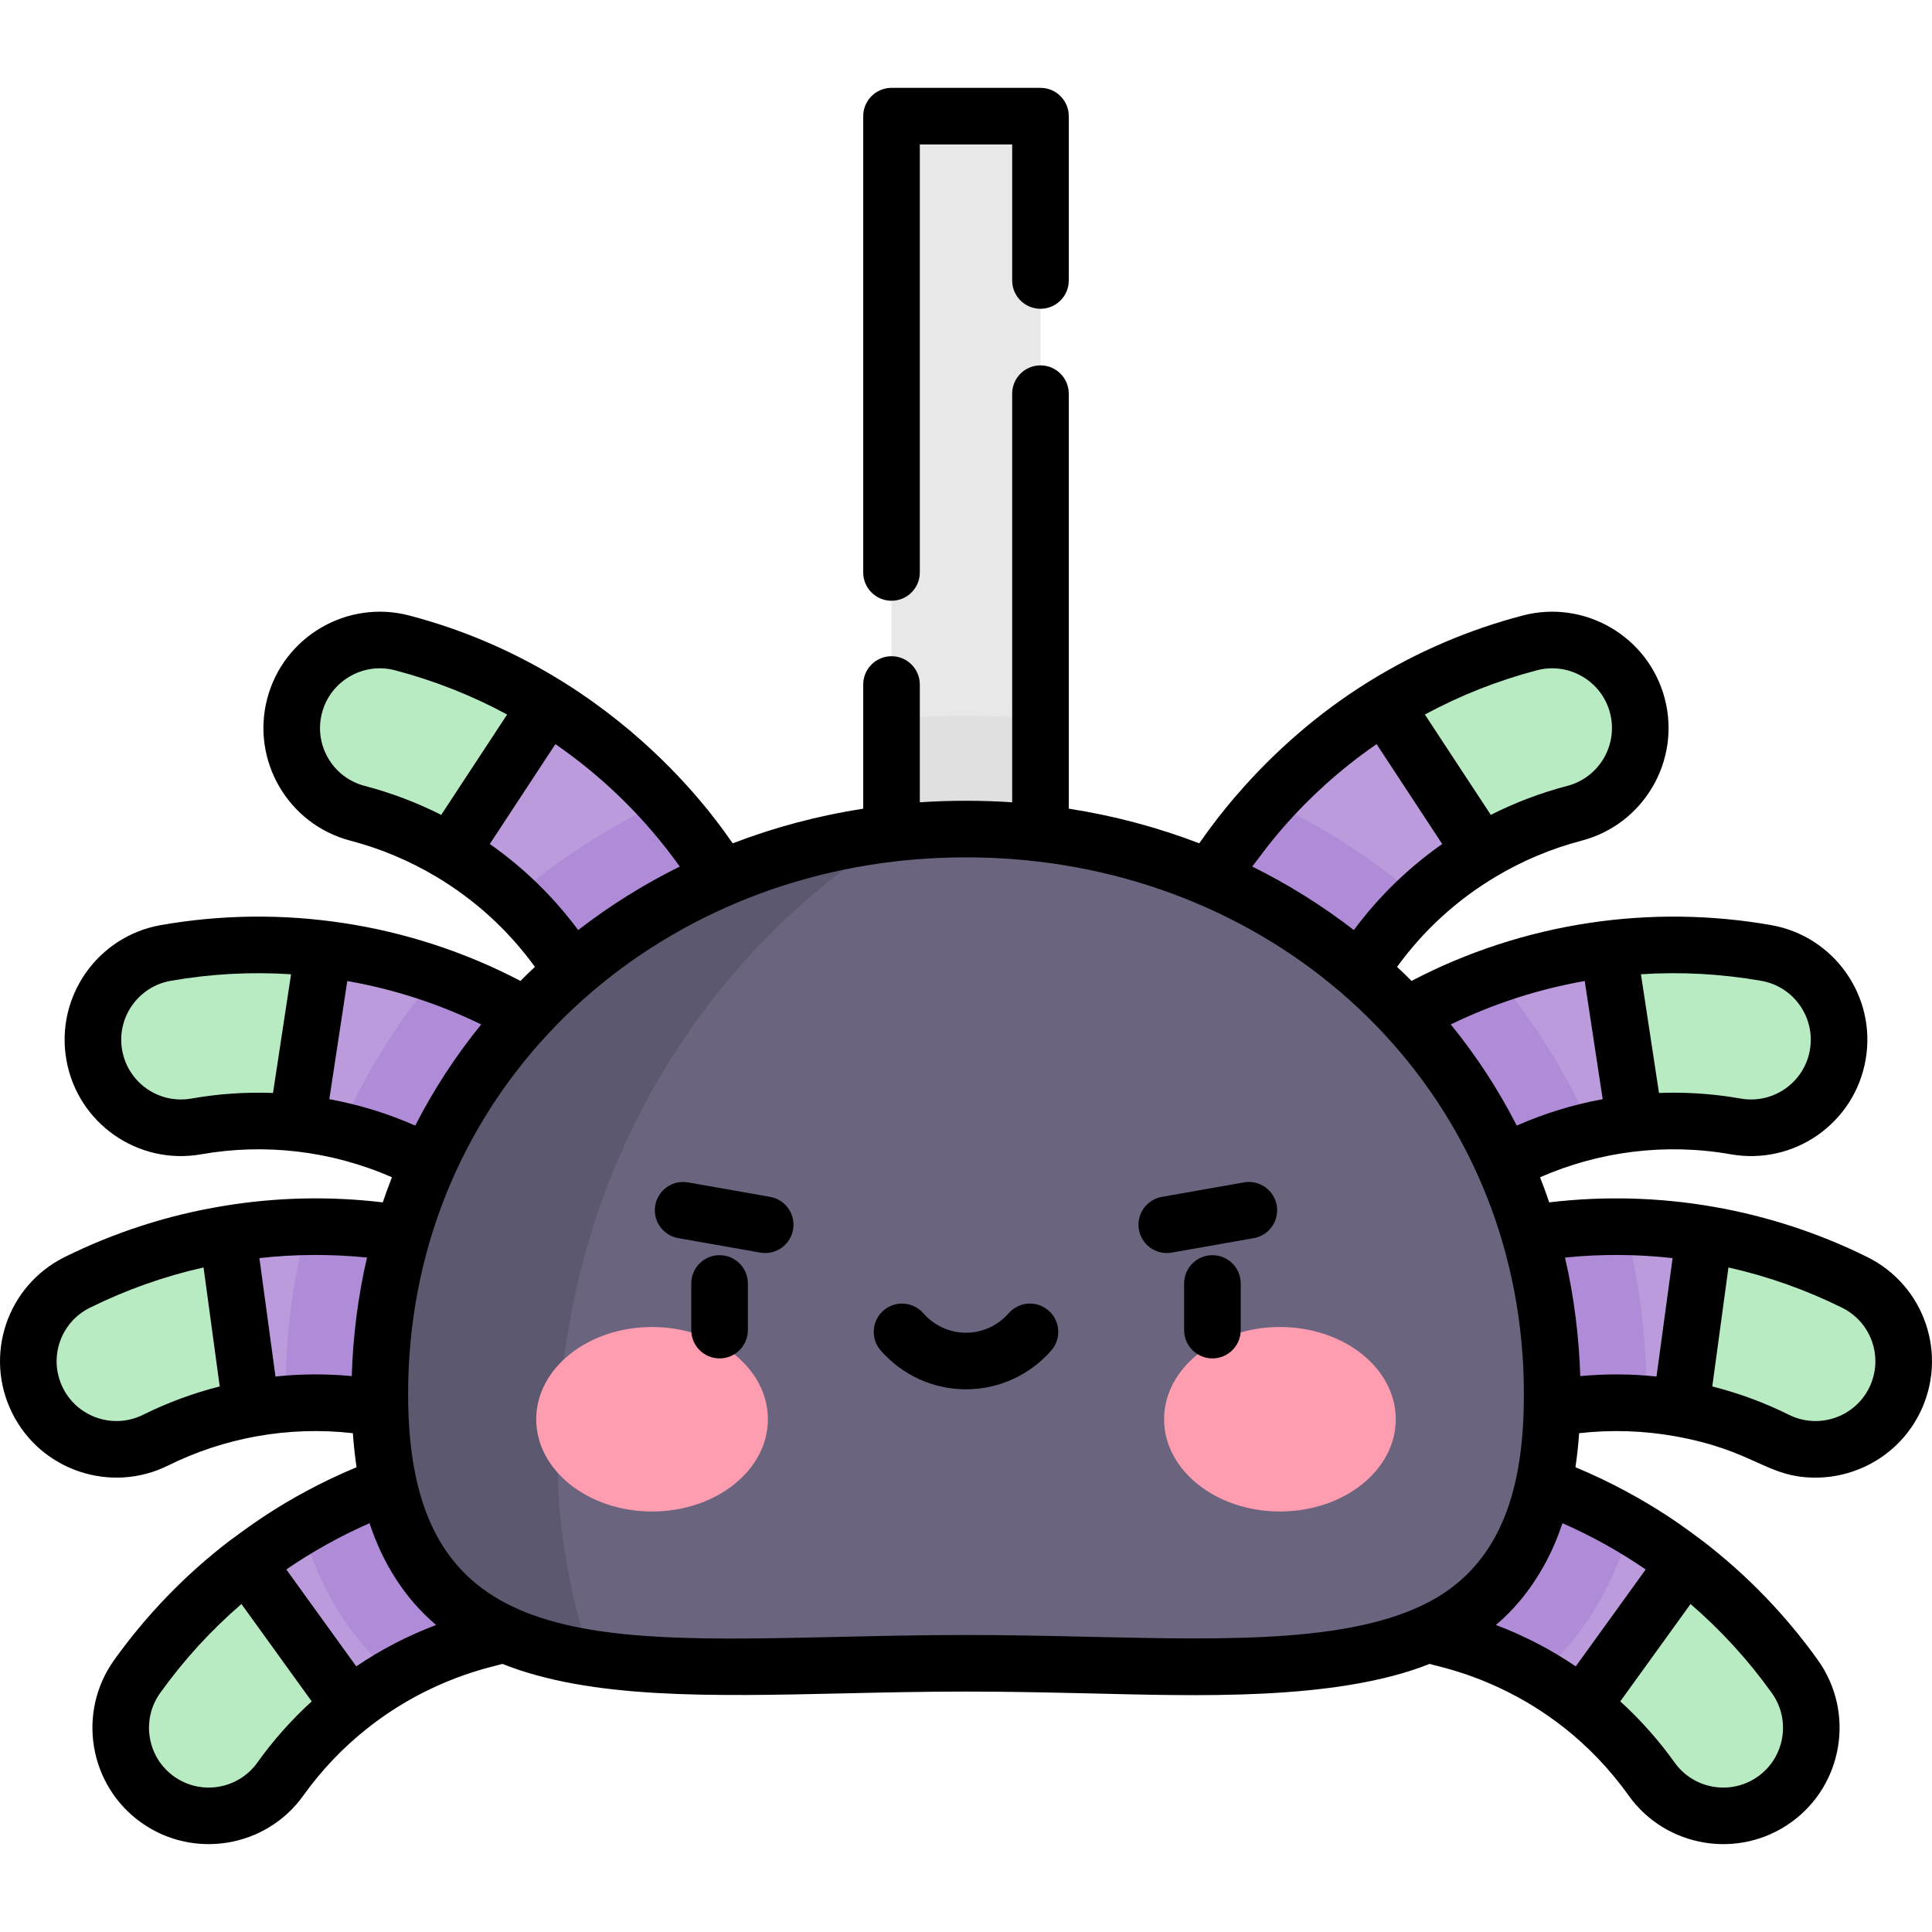 <svg id="Capa_1" enable-background="new 0 0 512 512" height="512" viewBox="0 0 512 512" width="512" xmlns="http://www.w3.org/2000/svg"><g><g><path d="m236.262 30.77h39.477v219.632h-39.477z" fill="#e8e8e8"/><g><path d="m193.28 275.088c-10.489 7.523-25.069 5.102-32.569-5.349l-12.574-17.512c-7.701-10.735-17.531-19.696-28.751-26.38l-8.225-28.127 33.858-10.892c15.972 9.82 29.974 22.777 41.035 38.179l12.574 17.512c7.515 10.474 5.116 25.055-5.348 32.569z" fill="#bc9bdd"/></g><path d="m157.691 279.709-18.733-10.67c-16.479-9.383-34.609-15.317-53.221-17.579l-26.227 24.025 19.209 22.131c12.985 1.393 25.657 5.437 37.135 11.98l18.733 10.67c11.176 6.369 25.436 2.487 31.831-8.726 6.374-11.195 2.472-25.447-8.727-31.831z" fill="#bc9bdd"/><path d="m137.301 333.815-20.982-4.953c-18.456-4.354-37.524-4.933-56.019-1.854l-18.386 30.446 24.671 15.814c12.851-2.326 26.149-2.02 39.006 1.02l20.982 4.953c12.519 2.958 25.105-4.788 28.077-17.35 2.959-12.537-4.805-25.11-17.349-28.076z" fill="#bc9bdd"/><path d="m165.077 400.606c-3.293-12.455-16.062-19.892-28.525-16.602l-20.843 5.509c-18.333 4.848-35.428 13.314-50.294 24.739l-1.886 35.517 29.211 2.336c10.243-8.102 22.118-14.094 34.893-17.465l20.843-5.509c12.436-3.283 19.893-16.043 16.601-28.525z" fill="#bc9bdd"/><g><path d="m318.72 275.088c10.489 7.523 25.069 5.102 32.569-5.349l12.574-17.512c7.701-10.735 17.531-19.696 28.751-26.38l8.225-28.127-33.858-10.892c-15.972 9.82-29.974 22.777-41.035 38.179l-12.574 17.512c-7.515 10.474-5.116 25.055 5.348 32.569z" fill="#bc9bdd"/></g><path d="m354.309 279.709 18.733-10.67c16.479-9.383 34.609-15.317 53.221-17.579l26.227 24.024-19.209 22.131c-12.986 1.393-25.657 5.437-37.135 11.98l-18.733 10.67c-11.176 6.369-25.436 2.487-31.831-8.726-6.374-11.194-2.472-25.446 8.727-31.83z" fill="#bc9bdd"/><path d="m374.699 333.815 20.982-4.953c18.456-4.354 37.524-4.933 56.019-1.854l18.386 30.446-24.671 15.814c-12.851-2.326-26.149-2.02-39.006 1.02l-20.982 4.953c-12.519 2.958-25.105-4.788-28.077-17.35-2.959-12.537 4.805-25.11 17.349-28.076z" fill="#bc9bdd"/><path d="m346.923 400.606c3.293-12.455 16.062-19.892 28.525-16.602l20.843 5.509c18.333 4.848 35.428 13.314 50.294 24.739l1.886 35.517-29.211 2.336c-10.243-8.102-22.118-14.094-34.893-17.465l-20.843-5.509c-12.436-3.283-19.893-16.043-16.601-28.525z" fill="#bc9bdd"/><path d="m275.738 190.659c-6.477-.637-13.06-.968-19.739-.968-6.678 0-13.261.332-19.738.968v59.742h39.477z" fill="#e0e0e0"/><g fill="#b08bd7"><path d="m351.289 269.74 12.574-17.512c3.666-5.11 7.827-9.803 12.378-14.055-11.974-10.266-25.411-18.98-40.013-25.85-3.654 4.017-7.094 8.245-10.282 12.685l-12.574 17.512c-7.514 10.474-5.115 25.054 5.349 32.569 10.488 7.523 25.067 5.102 32.568-5.349z"/><path d="m396.309 258.453c-8.021 2.812-15.814 6.343-23.267 10.586l-18.733 10.67c-11.199 6.383-15.101 20.636-8.726 31.831 6.395 11.213 20.655 15.095 31.831 8.726l18.733-10.67c8.076-4.604 16.744-7.964 25.695-10.041-6.557-14.938-15.175-28.744-25.533-41.102z"/><path d="m395.681 328.862-20.982 4.953c-12.544 2.966-20.309 15.539-17.35 28.077 2.972 12.562 15.558 20.308 28.077 17.35l20.982-4.953c9.847-2.329 19.951-3.047 29.916-2.214.013-.874.028-1.747.028-2.632 0-15.378-1.953-30.232-5.634-44.35-11.725-.199-23.501 1.047-35.037 3.769z"/><path d="m396.291 389.513-20.843-5.509c-12.464-3.29-25.233 4.147-28.525 16.602-3.292 12.482 4.165 25.242 16.602 28.525l20.843 5.509c8.142 2.148 15.917 5.366 23.139 9.512 11.761-9.901 19.954-23.179 24.525-39.721-11.114-6.54-23.135-11.585-35.741-14.918z"/><path d="m136.552 384.004-20.843 5.509c-12.607 3.333-24.628 8.378-35.742 14.919 4.57 16.542 12.762 29.821 24.523 39.722 7.223-4.147 14.999-7.365 23.143-9.514l20.843-5.509c12.437-3.284 19.894-16.043 16.602-28.525-3.293-12.454-16.062-19.891-28.526-16.602z"/><path d="m137.301 333.815-20.982-4.953c-11.537-2.722-23.313-3.968-35.039-3.769-3.68 14.118-5.633 28.972-5.633 44.35 0 .885.014 1.758.028 2.632 9.965-.833 20.07-.115 29.917 2.213l20.982 4.953c12.519 2.958 25.105-4.789 28.077-17.35 2.958-12.537-4.806-25.11-17.35-28.076z"/><path d="m157.691 279.709-18.733-10.67c-7.453-4.244-15.247-7.774-23.268-10.586-10.359 12.358-18.977 26.165-25.533 41.102 8.952 2.077 17.62 5.437 25.696 10.041l18.733 10.67c11.176 6.369 25.436 2.487 31.831-8.726 6.376-11.195 2.473-25.447-8.726-31.831z"/><path d="m148.138 252.228 12.574 17.512c7.5 10.451 22.079 12.872 32.569 5.349 10.464-7.515 12.863-22.095 5.349-32.569l-12.574-17.512c-3.188-4.44-6.629-8.669-10.282-12.686-14.602 6.87-28.039 15.583-40.013 25.85 4.55 4.252 8.711 8.946 12.377 14.056z"/></g><path d="m411.353 369.443c0 85.799-69.554 71.34-155.353 71.34s-155.353 14.458-155.353-71.34 69.554-149.752 155.353-149.752 155.353 63.953 155.353 149.752z" fill="#6a647f"/><ellipse cx="339.197" cy="376.114" fill="#ff9db0" rx="30.698" ry="24.446"/><path d="m145.02 186.829-25.633 39.019c-7.645-4.555-15.944-8.056-24.653-10.333-12.471-3.267-19.93-16.018-16.662-28.489 3.267-12.471 16.018-19.93 28.489-16.662 13.638 3.574 26.595 9.147 38.459 16.465z" fill="#b9ebc2"/><path d="m43.915 252.54c-12.697 2.234-21.174 14.332-18.941 27.029 2.234 12.697 14.331 21.174 27.028 18.941 8.865-1.563 17.868-1.844 26.716-.894l7.018-46.155c-13.835-1.702-27.935-1.361-41.821 1.079z" fill="#b9ebc2"/><path d="m60.3 327.009c-13.754 2.27-27.185 6.574-39.819 12.832-11.552 5.724-16.272 19.722-10.548 31.273s19.722 16.272 31.273 10.548c8.064-4 16.622-6.809 25.379-8.393z" fill="#b9ebc2"/><path d="m65.415 414.252c-11.065 8.478-20.889 18.599-29.089 30.068-7.496 10.489-5.071 25.06 5.418 32.557 10.489 7.496 25.06 5.071 32.557-5.418 5.231-7.326 11.459-13.833 18.439-19.353z" fill="#b9ebc2"/><path d="m366.98 186.829 25.633 39.019c7.645-4.555 15.944-8.056 24.653-10.333 12.471-3.267 19.93-16.018 16.662-28.489-3.267-12.471-16.018-19.93-28.489-16.662-13.638 3.574-26.594 9.147-38.459 16.465z" fill="#b9ebc2"/><path d="m468.085 252.54c12.697 2.234 21.174 14.332 18.941 27.029-2.234 12.697-14.331 21.174-27.029 18.941-8.865-1.563-17.868-1.844-26.716-.894l-7.018-46.155c13.836-1.702 27.936-1.361 41.822 1.079z" fill="#b9ebc2"/><path d="m451.7 327.009c13.754 2.27 27.185 6.574 39.819 12.832 11.552 5.724 16.272 19.722 10.548 31.273s-19.722 16.272-31.273 10.548c-8.064-4-16.622-6.809-25.379-8.393z" fill="#b9ebc2"/><path d="m446.585 414.252c11.065 8.478 20.889 18.599 29.089 30.068 7.496 10.489 5.071 25.06-5.418 32.557-10.489 7.496-25.06 5.071-32.557-5.418-5.231-7.326-11.459-13.833-18.439-19.353z" fill="#b9ebc2"/><path d="m147.74 386.626c0-70.433 35.438-132.077 90.183-165.964-77.28 8.269-137.275 69.098-137.275 148.781 0 47.973 21.749 64.598 55.919 69.937-5.655-16.772-8.827-34.467-8.827-52.754z" fill="#5c586f"/><ellipse cx="172.803" cy="376.114" fill="#ff9db0" rx="30.698" ry="24.446"/></g><g><path d="m204.087 317.181-21.748-3.835c-4.074-.721-7.969 2.004-8.688 6.083s2.005 7.969 6.084 8.688l21.748 3.835c.44.078.878.115 1.311.115 3.571 0 6.736-2.56 7.377-6.199.719-4.078-2.005-7.968-6.084-8.687z"/><path d="m329.661 313.346-21.748 3.835c-4.079.719-6.803 4.609-6.084 8.688.642 3.639 3.806 6.199 7.377 6.199.432 0 .871-.038 1.311-.115l21.748-3.835c4.079-.719 6.803-4.609 6.084-8.688s-4.605-6.802-8.688-6.084z"/><path d="m190.696 332.635c-4.142 0-7.5 3.358-7.5 7.5v12.355c0 4.142 3.358 7.5 7.5 7.5s7.5-3.358 7.5-7.5v-12.355c0-4.142-3.358-7.5-7.5-7.5z"/><path d="m321.304 332.635c-4.142 0-7.5 3.358-7.5 7.5v12.355c0 4.142 3.358 7.5 7.5 7.5s7.5-3.358 7.5-7.5v-12.355c0-4.142-3.358-7.5-7.5-7.5z"/><path d="m277.878 347.307c-3.123-2.722-7.861-2.396-10.582.727-2.852 3.272-6.97 5.15-11.297 5.15s-8.444-1.877-11.296-5.15c-2.723-3.123-7.459-3.448-10.582-.727-3.122 2.722-3.448 7.459-.727 10.581 5.702 6.542 13.941 10.295 22.604 10.295 8.664 0 16.903-3.752 22.605-10.295 2.723-3.122 2.398-7.859-.725-10.581z"/><path d="m494.842 333.125c-25.526-12.644-54.865-18.002-84.279-14.485-.76-2.238-1.572-4.454-2.433-6.65 15.592-6.837 33.188-9.152 50.564-6.088 16.789 2.951 32.76-8.237 35.713-25.028 2.946-16.747-8.282-32.768-25.027-35.713h-.001c-31.748-5.578-65.466-.82-95.307 14.791-2.473-2.482-3.729-3.612-3.838-3.714 7.042-9.71 15.854-17.767 26.215-23.939.002-.001.003-.002.005-.003 7.105-4.233 14.745-7.435 22.71-9.518 16.448-4.309 26.325-21.196 22.016-37.644-4.309-16.449-21.196-26.326-37.646-22.016-14.294 3.747-27.918 9.58-40.494 17.337-.003.001-.006.004-.009.006-29.065 17.875-44.163 41.802-45.221 43.023-11.048-4.241-22.629-7.323-34.573-9.183v-109.973c0-4.142-3.358-7.5-7.5-7.5s-7.5 3.358-7.5 7.5v108.289c-7.519-.515-16.259-.563-24.476 0v-31.212c0-4.142-3.358-7.5-7.5-7.5s-7.5 3.358-7.5 7.5v32.897c-11.944 1.86-23.524 4.942-34.572 9.182-1.112-1.078-28.075-45.255-85.725-60.367-16.448-4.309-33.335 5.567-37.645 22.017-4.308 16.448 5.568 33.335 22.019 37.645 7.963 2.083 15.603 5.286 22.71 9.52.001 0 .001.001.002.001 10.361 6.172 19.173 14.229 26.215 23.939-.115.108-1.305 1.171-3.838 3.714-29.84-15.61-63.561-20.371-95.307-14.791h-.001c-16.746 2.945-27.973 18.966-25.027 35.713 2.957 16.81 18.956 27.981 35.716 25.027 16.73-2.95 34.37-1.011 50.561 6.089-.861 2.196-1.674 4.413-2.433 6.65-14.1-1.686-28.321-1.363-42.364.976-.005.001-.01.003-.015.003-14.57 2.407-28.667 6.951-41.901 13.506-15.273 7.568-21.506 26.046-13.937 41.322 7.572 15.281 26.128 21.466 41.326 13.936 7.373-3.658 15.239-6.259 23.38-7.731h.001c8.498-1.538 17.079-1.803 25.588-.84.221 3.123.548 6.127.977 9.018-19.498 8.128-30.991 17.704-33.641 19.477-11.725 8.985-22.026 19.634-30.62 31.653-9.886 13.833-6.675 33.131 7.159 43.018 13.777 9.846 33.091 6.732 43.02-7.161 4.784-6.699 10.499-12.697 16.988-17.829h.001c17.094-13.523 33.722-16.314 35.728-17.04 23.439 9.327 55.102 8.614 90.378 7.818 10.509-.237 21.376-.482 32.497-.482s21.988.245 32.497.482c28.057.632 65.417 2.115 90.379-7.818 1.711.77 31.601 5.299 52.717 34.871 9.935 13.901 29.246 17.001 43.019 7.159 13.833-9.887 17.044-29.185 7.158-43.019-8.593-12.018-18.895-22.667-30.619-31.652-1.754-1.174-13.83-11.218-33.641-19.477.43-2.891.756-5.895.977-9.018 8.509-.962 17.09-.698 25.588.84h.001c21.044 3.805 24.043 10.936 37.026 10.936 11.358 0 22.305-6.295 27.68-17.141 7.566-15.274 1.336-33.753-13.941-41.323zm-28.061-73.191c8.6 1.514 14.366 9.741 12.853 18.342-1.516 8.619-9.714 14.37-18.339 12.854-5.877-1.037-11.831-1.556-17.798-1.556-1.282 0-2.564.024-3.847.072l-4.783-31.457c10.661-.692 21.365-.108 31.914 1.745zm-46.813.048c1.383 9.096 3.289 21.632 4.76 31.309-7.857 1.445-15.474 3.787-22.772 7.001-4.845-9.477-10.685-18.456-17.482-26.804 11.248-5.479 23.134-9.333 35.494-11.506zm-12.632-82.355c8.445-2.213 17.12 2.86 19.333 11.307 2.213 8.448-2.859 17.12-11.304 19.333-7.014 1.834-13.812 4.41-20.29 7.681l-17.47-26.593c9.4-5.077 19.371-9.012 29.731-11.728zm-42.525 19.573c6 9.133 11.365 17.3 17.388 26.468-8.995 6.313-16.847 13.957-23.418 22.807-8.399-6.495-17.417-12.119-26.926-16.832 2.021-2.364 12.004-17.974 32.956-32.443zm-279.48-8.266c2.214-8.451 10.89-13.52 19.332-11.307 10.362 2.716 20.332 6.651 29.733 11.728l-17.47 26.593c-6.477-3.271-13.276-5.847-20.287-7.68-8.469-2.218-13.528-10.862-11.308-19.334zm44.471 34.733 17.387-26.467c12.722 8.785 23.726 19.589 32.776 32.19l.181.252c-9.509 4.712-18.527 10.337-26.926 16.832-6.572-8.85-14.423-16.494-23.418-22.807zm-79.094 67.462c-8.624 1.516-16.825-4.228-18.342-12.853-1.513-8.601 4.253-16.829 12.853-18.342 10.55-1.853 21.254-2.435 31.914-1.744l-4.783 31.457c-7.253-.272-14.505.224-21.642 1.482zm36.564.162 4.761-31.309c12.36 2.173 24.244 6.026 35.493 11.506-6.796 8.348-12.636 17.327-17.482 26.804-7.298-3.214-14.915-5.556-22.772-7.001zm-49.39 83.655c-7.825 3.876-17.346.666-21.223-7.158-3.887-7.844-.69-17.335 7.157-21.222 9.598-4.755 19.703-8.333 30.127-10.676 1.434 10.552 2.714 19.975 4.284 31.529-7.035 1.785-13.853 4.307-20.345 7.527zm35.124-10.157c-.996-7.333-3.227-23.753-4.263-31.379 9.482-1.06 19.025-1.107 28.517-.145-2.314 9.928-3.729 20.703-4.039 31.415-6.725-.629-13.482-.593-20.215.109zm-4.803 102.31c-5.078 7.105-14.988 8.755-22.093 3.677s-8.755-14.989-3.678-22.092c6.23-8.714 13.46-16.628 21.553-23.602l18.623 25.799c-5.365 4.887-10.193 10.321-14.405 16.218zm47.373-36.465c-7.457 2.815-14.535 6.481-21.167 10.966-1.784-2.471-17.023-23.582-18.533-25.674 6.953-4.77 14.33-8.872 22.054-12.263 3.43 10.377 9.163 19.802 17.646 26.971zm173.259 3.139c-10.593-.239-21.545-.486-32.835-.486s-22.243.247-32.835.486c-69.266 1.561-115.014 2.953-115.014-64.325 0-75.399 56.456-132.688 128.976-141.153h.007c12.082-1.413 25.096-1.478 37.732 0h.007c72.996 8.521 128.976 66.157 128.976 141.153 0 21.776-4.366 42.711-22.959 53.86-20.373 12.081-53.94 11.324-92.055 10.465zm180.732 14.91c5.078 7.104 3.428 17.016-3.677 22.094-7.104 5.077-17.015 3.429-22.092-3.675-4.213-5.9-9.042-11.334-14.407-16.221l18.623-25.799c8.094 6.974 15.323 14.888 21.553 23.601zm-55.496-45.02c7.724 3.391 15.101 7.493 22.054 12.263l-18.533 25.674c-6.634-4.485-13.71-8.151-21.167-10.966 13.172-11.12 17.239-26.12 17.646-26.971zm4.709-38.982c-.289-10.043-1.625-21.094-4.039-31.415 9.492-.963 19.034-.915 28.517.144l-4.263 31.38c-6.613-.69-13.383-.749-20.215-.109zm76.561 3.107c-3.877 7.824-13.398 11.035-21.22 7.159-6.494-3.222-13.313-5.743-20.348-7.528l4.284-31.529c10.424 2.343 20.528 5.921 30.125 10.675 7.847 3.888 11.047 13.376 7.159 21.223z"/><path d="m275.738 81.831c4.142 0 7.5-3.358 7.5-7.5v-43.548c0-4.142-3.358-7.5-7.5-7.5h-39.476c-4.142 0-7.5 3.358-7.5 7.5v120.922c0 4.142 3.358 7.5 7.5 7.5s7.5-3.358 7.5-7.5v-113.422h24.476v36.049c0 4.142 3.358 7.499 7.5 7.499z"/></g></g></svg>